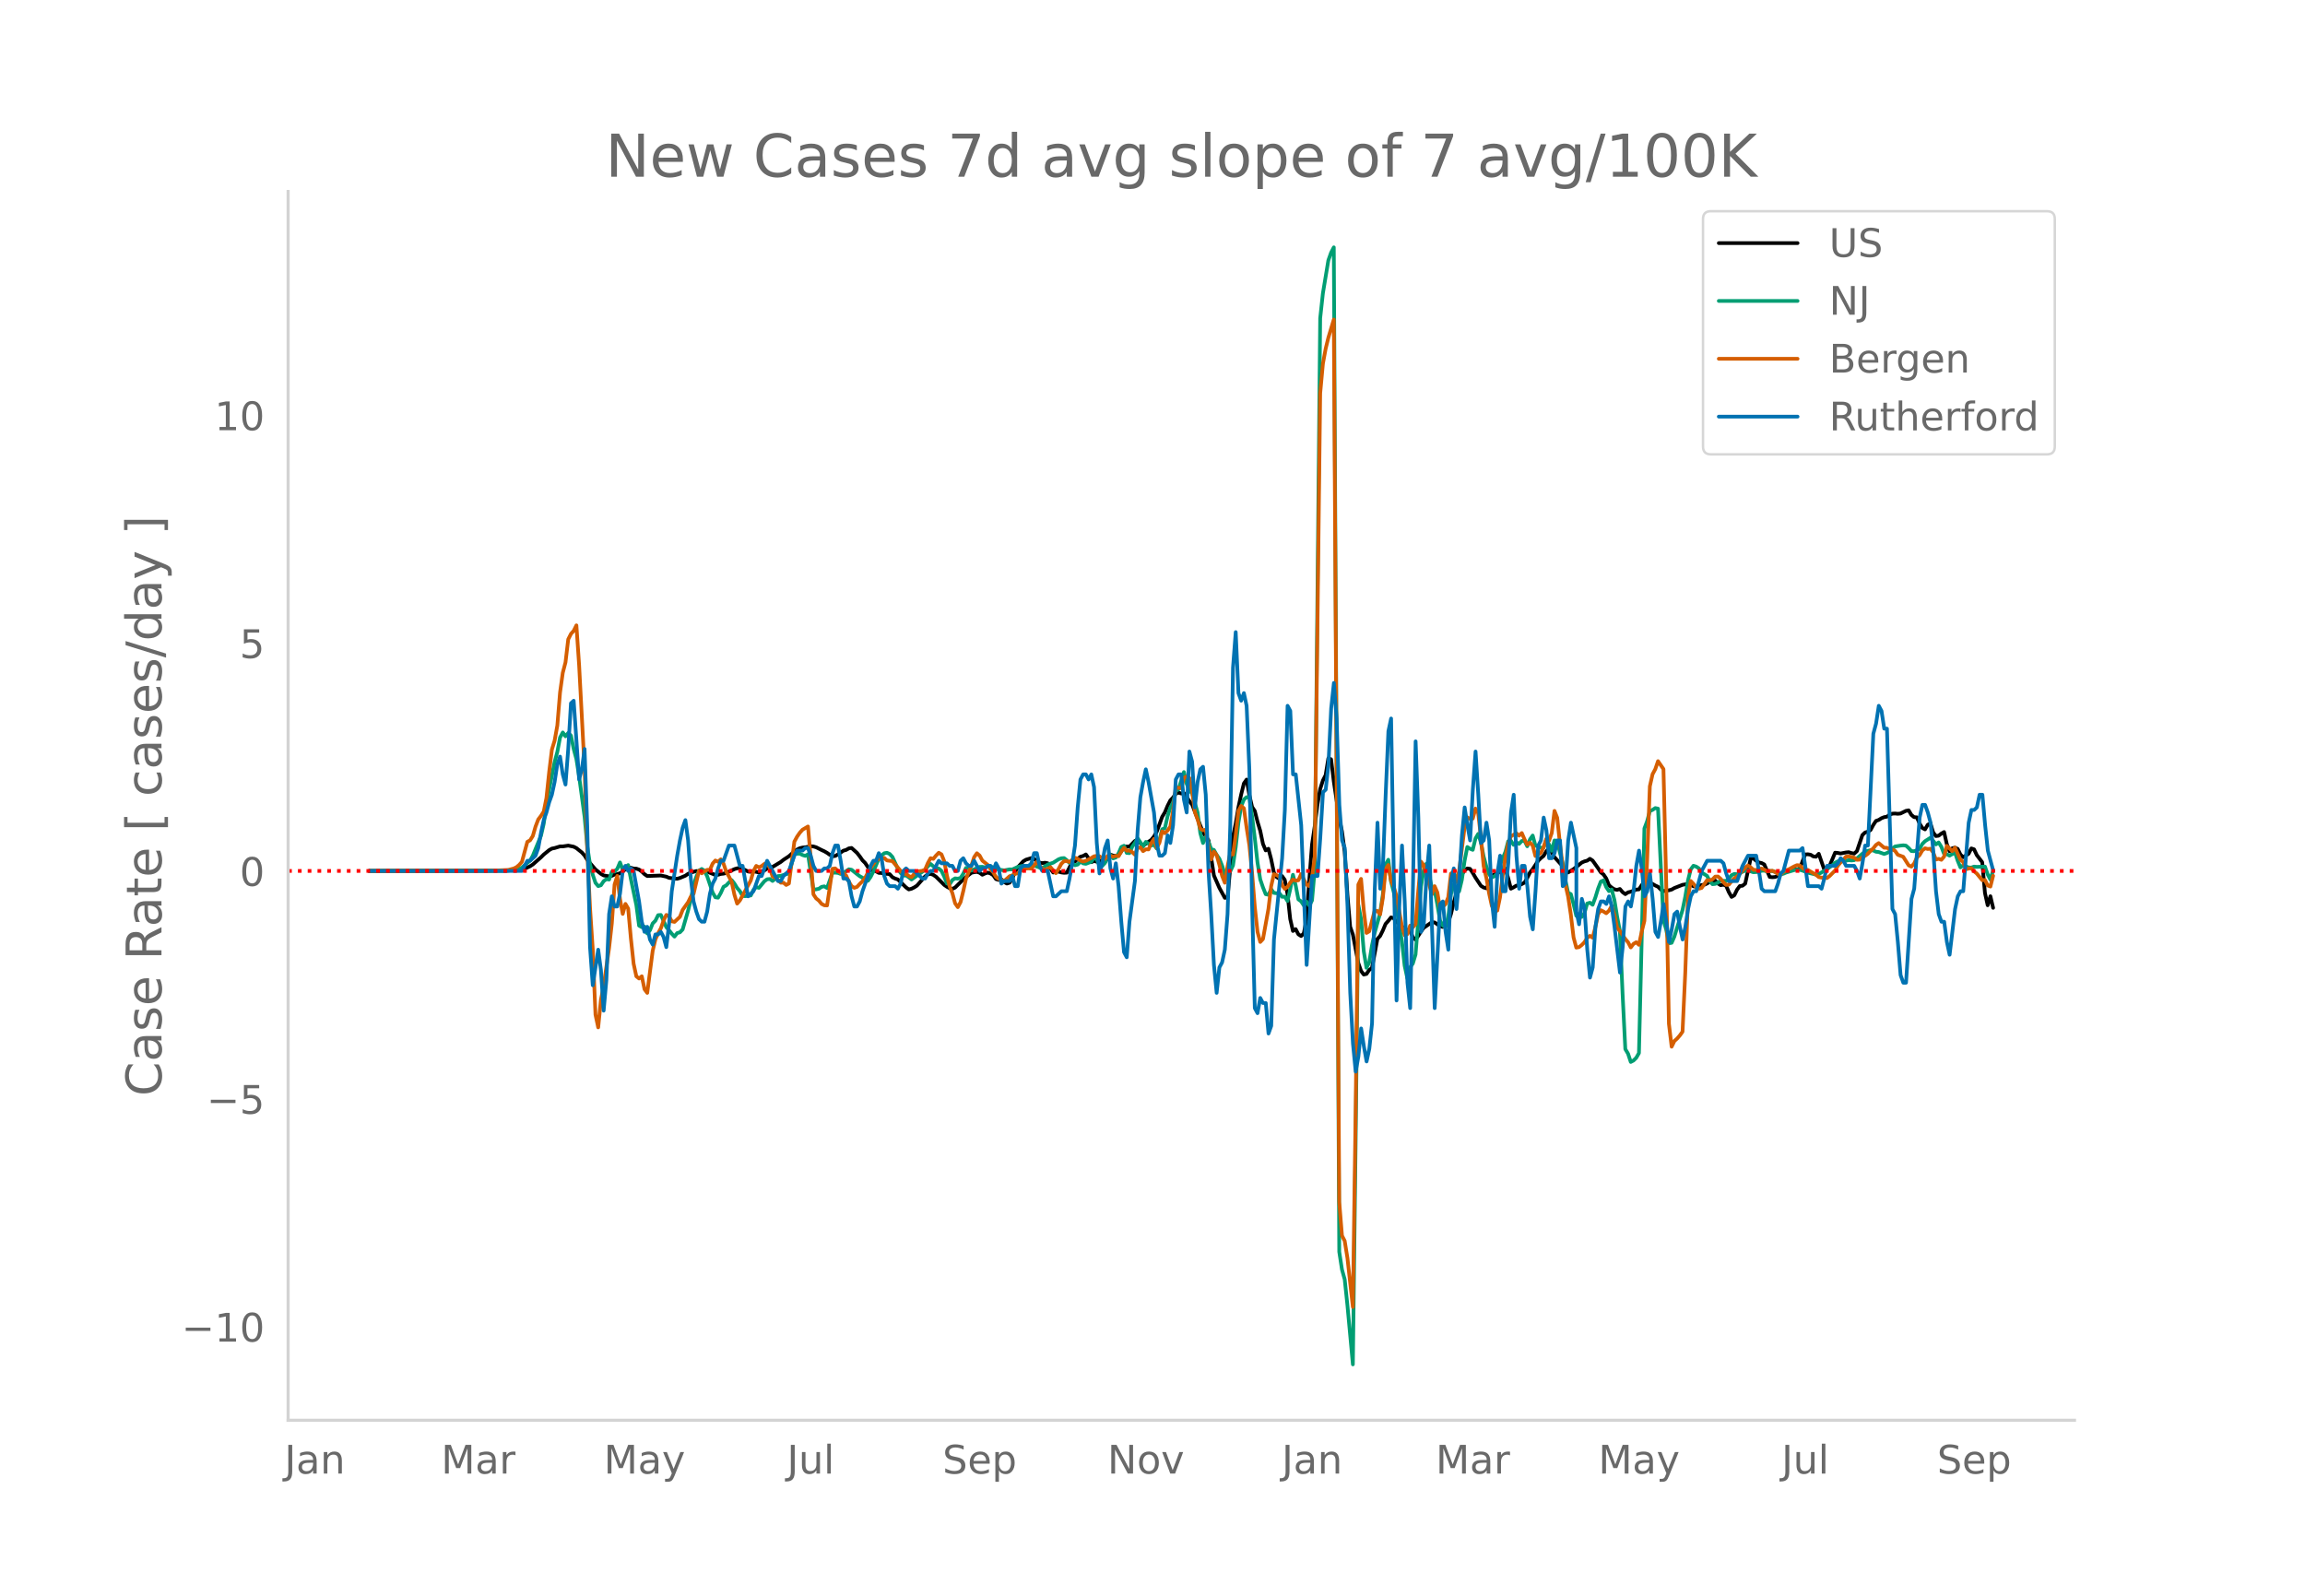<svg height="864" viewBox="0 0 936 648" width="1248" xmlns="http://www.w3.org/2000/svg" xmlns:xlink="http://www.w3.org/1999/xlink"><defs><style>*{stroke-linecap:butt;stroke-linejoin:round}</style></defs><g id="figure_1"><path d="M0 648h936V0H0z" style="fill:#fff" id="patch_1"/><g id="axes_1"><path d="M117 576.72h725.4V77.76H117z" style="fill:none" id="patch_2"/><path clip-path="url(#p5107034706)" d="m149.973 353.66 55.323-.134 5.532-.279 1.107-.165 1.106-.304 2.213-1.022 1.107-.722 3.32-2.917 1.106-1.11 2.213-1.803 1.106-.623 1.107-.21 2.212-.673 1.107.008 2.213-.334 2.213.452 1.106.566 2.213 1.772 1.107 1.24 1.106 1.798 3.32 3.867 2.212 1.778 1.107.644 2.213.364 1.106-.197 1.107-.532 1.106-.176 1.107-.335 1.106-.716 1.107-.951 1.106-.722 1.107.15 1.106.318 1.107.043 1.106.383 1.106.782 1.107 1.09 1.106.744 5.533-.216 2.213.468 1.106.48 2.213.307 1.107.055 1.106-.304 2.213-.933 1.106-.752 1.107-.497 2.213-.63 2.213.113 1.106-.123 1.107.265 3.32 1.32 1.106-.069 1.106-.328 1.106-.121 1.107-.294 3.32-1.55 1.106-.33 1.106-.08 1.107.266 2.213 1.12 1.106.13 1.107-.236 2.213.493 2.212-.826 1.107-.786 1.106-.46 1.107-.185 3.32-2.007 1.106-.873 2.213-1.447 2.213-1.979 1.106-.744 1.107-.544 1.106-.263 1.107-.105 2.212-.445 1.107.103 1.106.324 2.213 1.123 1.107.509 1.106.64 1.107.781 1.106.61 1.107-.14 1.106-.621 2.213-1.523 1.107-.3 1.106-.627 1.106-.177 2.213 2.008 1.107 1.41 1.106 1.598 1.107 1.112 1.106 1.667 1.107 1.24 1.106-.143 2.213 1.236 1.107.05 1.106.356 1.107-.015 1.106.139 1.106 1.226 1.107.554 1.106.366 3.32 3.244 1.106.798 1.107-.28 1.106-.545 1.107-.719 2.213-2.517 1.106-1.242 1.107-.82 1.106-.192 1.106.4 1.107.769 3.32 3.303 1.106.768 1.106.575 1.107.27 1.106-.523 2.213-2.2 1.107-1.22 3.319-2.593 1.106-.236 1.107-.122 1.106.36 1.107.805 1.106-.53 1.107-.348 1.106.372 1.107.686 1.106 1.575 1.107.358 1.106-.268 1.107 1.105 1.106.625 1.107-.345 1.106-1.715 1.106-2.786 1.107-1.75 2.213-2.421 1.106-.674 2.213-.664 1.107.332 1.106.906 1.107.633 1.106.172 1.107-.147 1.106.224 1.107 2.17 1.106 1.584 1.107-.365 1.106.026 1.106.309 1.107.143 1.106-.059 2.213-4.313 1.107-.19 1.106-1.105 1.107-.87 1.106-.298 1.107-.618 2.213 3.14 1.106-.474 1.107.294 2.212-.488 1.107.54 2.213-2.975 1.106.448 1.107.095 1.106-.238 1.107-1.613 1.106-1.924 2.213.007 2.213-2.294 1.107-.316 1.106 1.176 1.106 1.01 3.32-2.302 1.106-1.363 1.107-1.93 2.213-6.058 1.106-1.83 1.107-2.669 1.106-2.18 1.107-1.165 1.106-1.572 1.107-.409 1.106.35 1.106-.129 1.107 1.484 1.106 1.775 1.107 1.371 4.426 11.326 2.213 3.19 2.213 14.28 2.213 5.036 2.212 4.038 1.107-.14 2.213-24.7 1.106-5.372 1.107-6.634 1.106-5.137 1.107-4.485 1.106-1.558 1.107 6.288 1.106 4.813 1.107 1.66 1.106 4.371 1.107 3.682 1.106 5.325 1.106 2.617 1.107-.666 1.106 4.227 1.107 5.404 1.106 1.844 1.107.71 1.106-1.111 1.107 1.56 1.106 5.688 1.107 10.219 1.106 4.853 1.107-.752 1.106 2.109 1.107.704 1.106-1.103 1.106-5.75 1.107-16.011 1.106-14.29 1.107-7.44 1.106-8.792 1.107-6.325 1.106-3.476 1.107-2.165 1.106-6.847 1.107.416 1.106 9.068 2.213 14.894 1.107 5.332 1.106 8.272 1.107 17.523 1.106 12.916 1.106 3.15 2.213 11.624 1.107 3.175 1.106 1.463 1.107-.254 1.106-1.615 1.107-.762 2.213-11.838 1.106-1.2 1.107-2.234 1.106-2.651 1.107-1.237 1.106-1.42 1.106.323 1.107 1.682 1.106.285 2.213 2.675 1.107.167 1.106.309 1.107 2.576 1.106 1.015 1.107-1.548 1.106-1.779 1.107-1.483 3.319-2.275 1.106.105 2.213 1.498 1.107.322 1.106-.783 1.107-1.166 1.106-3.268 1.107-4.668 3.32-11.433 1.106-1.714 1.106-.703 1.107.152 1.106 1.646 1.106 1.913 2.213 3.332 1.107.69 1.106.322 1.107-1.957 1.106-3.056 1.107-.673 1.106-.28 1.107-.966 1.106-.584 1.107-.45 1.106 3.82 1.107 4.302 1.106-.548 1.106-.698 1.107-.055 2.213-1.154 1.106-1.91 1.107-2.213 1.106-1.37 2.213-3.383 1.107-1.083 1.106-.893 1.107-1.875 1.106-1.25 1.107 1.706 1.106 1.928 3.32 3.672 1.106 1.622 1.106.915 2.213-1.362 2.213-1.736 1.107-.923 1.106-.479 1.107-.293 1.106-.755 1.107.721 2.213 3.105 1.106 1.683 1.106.848 1.107 1.648 1.106 2.737 1.107.955 1.106.692 1.107.222 1.106-.359 1.107 1.293 1.106.812 1.107-.732 1.106-.252 2.213-.869 1.107-.088 1.106-1.69 1.106-1.368 2.213.452 1.107.402 1.106.64 1.107.503 1.106 1.112 1.107.69 1.106-.28 1.107-.086 1.106-.296 1.107-.632 3.319-1.304 2.213-.36 1.106.289 1.107.666 1.106.176 2.213-.676 1.107-.14 1.106-.474 1.107-.687 1.106-.515 1.107.01 1.106 1.19 1.107.678 1.106-.209 1.106.433 1.107 2.615 1.106 1.92 1.107-.636 1.106-2.272 1.107-1.493 1.106-.128 1.107-.86 2.213-10.197 1.106-.05 1.107.942 1.106.702 1.107.23 1.106.575 2.213 5.084 1.106.109 1.107-.098 2.213-.997 2.213-1.41 1.106-.362 2.213-.253 1.107-.06 1.106-.254 2.213-5.814 1.106-.069 1.107.184 1.106.682 1.107.131 1.106-1.19 2.213 6.344 1.107-.92 1.106-.595 2.213-5.284 1.107.106 1.106.224 2.213-.426 1.107-.103 1.106.353 1.106.217 1.107-.985 2.213-6.516 1.106-1.059 1.107-.332 1.106-.658 1.107-2.052 1.106-1.67 1.107-.388 1.106-.695 1.107-.445 1.106-.185 1.107-.773 1.106-.459 1.106-.057 1.107.11 1.106-.113 2.213-1.081 1.107-.204 1.106 1.857 1.107.912 1.106.063 1.107 2.507 1.106 1.804 1.107.583 1.106-1.89 1.107-.501 1.106 3.669 1.106 1.432 1.107-.143 1.106-.865 1.107-.626 1.106 4.899 1.107 2.902 1.106-1.207 1.107-.245 1.106.515 1.107 2.279 1.106 1.086 2.213-1.392 1.107-2.18 1.106.365 1.106 2.348 2.213 2.89 1.107 12.484 1.106 4.997 1.107-3.67 1.106 4.716h0" style="fill:none;stroke:#000;stroke-linecap:round;stroke-width:1.5" id="line2d_1"/><path clip-path="url(#p5107034706)" d="m149.973 353.656 55.323-.097 3.32-.228 1.106-.185 1.106-.323 1.107-.485 3.32-2.912 1.106-1.964 3.32-8.102 1.106-4.85 1.106-7.466 1.107-6.573 2.213-10.99 1.106-4.163 1.106-5.855 1.107-2.039 1.106 1.567 1.107-1.358 1.106 1.05 1.107 5.42 1.106 4.142 1.107 7.086 2.213 16.33 1.106 12.11 1.107 7.222 1.106 4.224 1.107 3.27 1.106 1.337 1.106-.351 1.107-1.648 1.106-.827 1.107.17 1.106-3.159 1.107-.104 1.106-1.092 1.107-2.609 1.106 2.96 2.213-1.889 1.107 5.685 2.213 10.579 1.106 8.323 1.106.635 1.107-.212 1.106 2.755 1.107-1.293 1.106-2.761 1.107-1.123 1.106-2.236 1.107-.092 2.213 4.962 1.106 1.231 1.107 1.422 1.106 1.172 1.107-1.431 1.106-.304 1.106-1.17 2.213-7.672 1.107-4.477 1.106-5.848 1.107-3.357 1.106-2.538 1.107-.664 1.106.734 1.107 2.236 2.213 6.603 1.106 1.926 1.107.168 1.106-1.943 1.106-2.466 1.107-.604 1.106-1.188 1.107-.931 1.106 1.399 1.107 1.794 1.106 1.256 1.107 1.997 1.106.06 2.213-.27 1.107-2.341 1.106-1.06 1.107.307 2.212-2.683 1.107-.81 1.106-.11 1.107.795 1.106-.904 1.107-1.088 1.106-.085 2.213-.687 1.107-.268 2.213-7.976 2.213-.075 1.106.564 1.107.327 1.106-.642 2.213 14.335 1.106-.106 1.107-.234 1.106-.768 1.107-.208 1.106.672 2.213-6.208 1.107-.025 1.106.11 1.107.413 1.106-.32 2.213-1.57 1.106.189 2.213 1.777 1.107.849 1.106.605 1.107.891 1.106.353 1.107-1.58 1.106-2.198 2.213-5.193 1.107-1.282 1.106-.927 1.107-.19 1.106.496 1.106 1.212 2.213 4.864 1.107 1.639 1.106 1.06 1.107-.054 1.106.752 1.107.89 2.213-1.564 3.32-2.404 1.106-1.386 1.106-.96 1.106.943 1.107.625 1.106.3 1.107.945 1.106 2.3 1.107 2.824 1.106.317 1.107-1.716 1.106-.69 1.107.12 1.106-.278 1.107-1.722 1.106-2.362 1.107.176 1.106.9 3.32-1.486 1.106-.04 1.106.24 1.107-.381 1.106-.07 2.213 1.033 1.107.28 2.213.356 2.213-.417 1.106.032 2.213-1.027 2.213-.48 1.106.263 1.107-.123 1.106-.48 1.107.24 2.213.86 1.106.218 2.213-1.47 2.213-.737 2.213-1.401 1.106-.396 1.107-.082 1.106.869 1.107 1.131 1.106.153 1.107.757 1.106-.287 1.107-1.206 1.106.738 1.107.177 2.213-.84 1.106-1.733 1.107.812 1.106 2.532 1.106.058 1.107-1.174 1.106-2.474 1.107-.863 1.106 1.483 1.107-.38 1.106-1.718 1.107-2.54 1.106-.5 1.107 2.91 1.106.086 1.107-2.569 1.106-1.585 1.107-1.899 2.212 3.372 1.107-1.888 2.213 1.494 1.106-.333 1.107 1.535 1.106-3.485 1.107-4.339 1.106-.412 1.107-4.92 1.106-3.454 1.107-2.056 1.106-4.61 1.107-.773 2.212-7 1.107 4.747 1.106 2.842 1.107 1.006 2.213 7.842 1.106 8.355 1.107 4.027 1.106-2.554 1.107 2.092 1.106 2.94 1.107.338 1.106 2.005 1.107 1.578 1.106 2.789 1.106 3.552 2.213-1.252 1.107-2.398 1.106-7.415 1.107-10.011 1.106-6.556 1.107-2.77 1.106-.968 1.107.164 1.106 7.598 1.107 8.901 1.106 9.934 1.107 6.814 1.106 3.227 1.106 2.768 1.107.242 1.106-2.268 1.107 1.5 1.106.145 1.107-.074 1.106 1.52 1.107-.036 1.106 1.735 1.107-4.745 1.106-5.9 1.107 4.292 1.106 5.69 1.107.814 1.106 1.662 1.106-1.582 1.107 1.659 1.106-2.086 1.107-12.562 2.213-223.875 1.106-10.157 2.213-13.364 1.107-3.118 1.106-2.156 2.213 407.887 1.107 7.213 1.106 3.992 1.107 10.515 2.212 23.993 1.107-88.83 1.106-97.771 1.107 5.837 1.106 13.015 1.107 6.73 1.106-2.236 1.107-6.817 1.106-5.145 2.213-8.078 1.107-7.552 1.106-12.102 1.107-1.973 1.106 8.807 1.106 4.333 1.107 5.725 1.106 7.749 1.107 6.43 1.106 9.99 1.107 5.175 1.106-4.545 1.107-1.493 1.106-3.671 2.213-27.622 1.107-6.56 1.106-2.707 2.213 9.71 1.106 1.132 1.107 5.721 1.106 6.52 1.107 1.992 1.106.672 1.107-4.041 1.106-9.359 1.107-3.92 1.106 2.681 1.107.108 1.106-4.651 1.107-7.749 1.106-5.595 1.107.69 1.106.458 1.106-4.614 1.107-1.877 1.106 3.561 1.107 5.664 1.106 4.037 1.107 3.193 1.106 1.205 1.107-.461 1.106-1.093 1.107-3.597 2.213-5.24 1.106-4.273 1.107-.221 1.106 1.685 1.106-1.041 1.107.648 1.106-1.18 1.107-.074 1.106 2.228 1.107-2.783 1.106-1.577 1.107 4.122 1.106.33 1.107.54 1.106-.116 1.107-3.146 1.106 1.86 1.107 2.61 1.106-4.209 1.106.181 1.107 4.794 1.106 4.143 1.107 6.87 1.106 5.295 1.107.489 1.106 4.122 1.107 4.69 1.106-.232 1.107.712 1.106-1.541 1.107-3.908 1.106-.323 1.107.827 1.106-2.946 1.107-3.6 1.106-2.859 1.106-.506 1.107 2.753 1.106 1.631 1.107-.672 1.106 4.271 1.107 6.797 1.106 5.695 1.107 25.749 1.106 22.311 1.107 1.863 1.106 3.346 1.107-.579 1.106-1.094 1.107-1.922 2.212-91.214 1.107-2.928 1.106-4.117 1.107-.515 1.106-.727 1.107.23 2.213 45.332 1.106 3.793 1.107 5.56 1.106-.196 1.107-2.511 3.319-10.83 1.106-5.374 1.107-6.63 1.106-4.446 1.107-1.507 1.106.344 1.107.723 1.106 1.663 2.213 1.39 1.107 2.158 1.106 1.212 1.107-.124 1.106-.54 1.107-.778 2.212.143 1.107-.993 1.106-1.359 1.107-.518 1.106.14 1.107-.391 1.106-.64 1.107-.44 1.106-.272 1.107.548 1.106.377 2.213-.162 1.107-.436 1.106-.049 1.106.328 1.107-.168 1.106-.015 3.32 1.159 1.106-.052 1.107-.486 3.32-.989 1.106-.225 1.106.102 1.107.31 2.212.868 3.32.763 1.106-.213 2.213-1.322 1.107-.627 2.213-1.65 1.106-.995 1.107-.578 2.213-.013 2.213-.46 1.106.124 1.106-.115 1.107-.718 3.32-2.836 2.212-.493 1.107.1 1.106.518 1.107.115 2.213.787 1.106-.368 1.107-.663 1.106-1.13 1.106-.884 2.213-.353 1.107-.112 1.106.117 1.107.988 1.106 1.227 1.107.062 1.106-.368 1.107-.574 1.106-1.996 1.107-1.131 2.213-1.403 1.106 1.252 1.106 1.456 1.107-.804 1.106 1.771 1.107 2.891 1.106.111 1.107.593 2.213-1.271 1.106 3.359 1.107 2.683 1.106-.863 2.213.878 1.107.065 1.106-.404 1.106.113 3.32-.115 1.106 3.16 1.107 2.125 1.106-3.767h0" style="fill:none;stroke:#009e73;stroke-linecap:round;stroke-width:1.5" id="line2d_2"/><path clip-path="url(#p5107034706)" d="m149.973 353.656 48.684-.1 4.426-.143 3.32-.162 2.212-.587 1.107-.527 1.106-.931 1.107-1.236 2.213-8.143 1.106-.607 1.107-1.742 1.106-3.829 1.107-2.896 1.106-1.459 1.107-1.721 1.106-5.55L223 313.49l1.106-9.095 1.107-3.646 1.106-6.158 1.106-13.45 1.107-7.96 1.106-4.233 1.107-9.358 1.106-2.188 1.107-1.236 1.106-2.228 1.107 16.245 2.213 41.91 1.106 33.846 1.107 22.727 1.106 16.812 1.107 26.535 1.106 5.185 1.106-11.201 1.107-5.651 2.213-15.435 1.106-9.925 1.107-15.78 1.106-3.544 1.107 9.378 1.106 6.057 1.107-4.052 1.106 1.904 1.107 12.154 1.106 10.25 1.107 5.104 1.106.89 1.106-.91 1.107 5.266 1.106 1.478 2.213-17.095 1.107-4.639 1.106-2.512 1.107-1.985 1.106-3.16 1.107-2.268 1.106.527 1.107 2.066 1.106.243 2.213-2.046 1.106-2.836 2.213-3.12 1.107-2.268 1.106-1.073 2.213-9.44 1.107 1.054 1.106-.79 1.107-.628 1.106.02 1.107-2.552 1.106-1.256 1.107.506 1.106-.992 1.106 1.762 1.107 3.282 1.106 1.944 1.107 2.248 1.106 5.145 1.107 3.606 1.106-1.276 4.426-8.102 1.107-3.87 1.106-2.065 1.107.587 1.106-.527 1.106-.85 1.107-.446 1.106 2.107 1.107 3.423 1.106.527 1.107.83 1.106 1.175 1.107-.02 1.106.931 1.107-.587 2.213-16.995 1.106-2.025 1.107-1.6 1.106-1.236 2.213-1.296 1.106 12.66 1.107 14.908 1.106 1.64 1.107.892 1.106 1.336 1.107.568 1.106.06 2.213-14.887 1.107-.163 1.106 1.054 1.107.85 1.106-.06 1.107 1.053 1.106 2.512 1.106 1.782 1.107.71 1.106-.386 1.107-1.215 1.106-1.033 1.107-1.479 1.106-2.106 1.107-1.844 2.213-3.18 1.106-.445 1.107-.142 1.106-.304 1.107 1.013 2.212.263 4.426 5.287 1.107-.122 1.106.892 1.107.465 1.106-1.336 1.107-.932 2.213-.345 1.106-.486 1.107-2.633 1.106-1.985 1.106.284 1.107-1.357 1.106-1.135 1.107.669 1.106 2.754 1.107 5.834 1.106 4.517 1.107 2.633 1.106 4.132 1.107 1.56 1.106-2.046 1.107-4.497 1.106-5.003 2.213-5.428 1.106-3.342 1.107-1.58 1.106.952 1.107 2.046 2.213 1.742 1.106 1.742 1.107 1.276 1.106 1.843 1.107.87 1.106.203 1.107.628 2.213-1.964 1.106-.365 1.106-.587 1.107-.243 2.213-1.803 2.213-.203 1.106.142 2.213-2.816 2.213 2.877 1.107.324 1.106-.365 1.107-.648 1.106 1.337 1.107 1.094 1.106-1.742 1.106-2.066 1.107-1.074h1.106l1.107.365 2.213-1.742 1.106.445 1.107.73 1.106.384 1.107-.303 2.213-1.155 1.106-.668 1.107-.203 1.106.182 1.106.79 1.107.284 1.106-1.215h1.107l1.106.303 1.107-.344 1.106.162 1.107-1.944 1.106-1.459 1.107 1.175 1.106-.081 1.107.648 1.106 1.053 1.107-2.775 1.106-.222 1.106 1.539 1.107-.75 1.106.061 1.107-2.592 1.106-1.702 1.107 3.646 1.106-2.066 1.107-4.618 1.106.729 1.107-1.074 1.106-1.62 1.107-6.421 1.106-9.52 1.107.263 1.106.122 1.106-4.193 1.107-.588 1.106.628 1.107 5.348 1.106 8.487 1.107 2.977 1.106 3.788 1.107.648 1.106-.263 1.107 6.907 1.106 5.186 1.107-3.2 1.106 1.437 1.107 3.95 1.106 4.457 1.106 2.815 1.107-6.684 1.106-5.368 1.107.608 1.106-8.001 1.107-9.763 1.106-2.006 1.107.993 1.106 7.88 1.107 7.048 1.106 11.262 1.107 13.794 1.106 10.189 1.107 4.091 1.106-1.195 2.213-12.194 1.106-9.236 1.107-4.922 1.106.385 1.107.648 1.106 3.423 1.107 1.499 1.106-.77 1.107-1.762 1.106-1.215 1.107.405 1.106-.122 1.107-2.511 2.212 4.294 1.107.587 1.106-3.605 1.107-8.265 2.213-188.214 1.106-12.052 1.107-6.037 1.106-4.517 2.213-7.393 2.213 358.382 1.107 13.632 1.106 2.167 1.107 6.907 2.212 19.912 1.107-78.713 1.106-92.832 1.107-2.309 1.106 12.74 1.107 9.217 1.106-.648 2.213-8.426 1.107.141 1.106 1.439 1.107-6.705 1.106-11.708 1.107-1.701 1.106 6.42 1.106 2.432 1.107 3.727 2.213 12.274 1.106 3.667 1.107-.426 1.106-3.443 1.107.668 1.106-1.235 1.107-13.51 1.106-11.931 1.107 1.458 1.106 3.727 2.213 8.143 1.106-3.363 1.107 2.553 1.106 6.522 1.107-.75 1.106-.992 1.107-2.836 1.106-9.58 1.107-.831 1.106 4.193 1.107-4.538 2.213-17.642 1.106-4.031 1.107.608 1.106-.102 1.106-4.091 1.107 1.884 1.106 9.864 1.107 11.627 1.106 4.76 1.107 6.32 1.106 5.063 1.107 1.904 1.106.02 1.107-5.367 1.106-8.953 1.107-7.373 1.106-5.47 1.107-3.017 2.212-1.236 1.107.973 1.106-1.054 1.107 2.552 1.106 2.168 1.107-.83 1.106 1.194 1.107 4.254 2.213-1.215 1.106-2.33 1.107-3.463 1.106.75 1.107-3.1 1.106-8.973 1.106 2.795 1.107 10.513 1.106 8.993 1.107 7.637 1.106 4.84 1.107 7.394 1.106 9.216 1.107 4.132 1.106-.202 1.107-.851 1.106-1.134 1.107-1.783 1.106-.79 1.107.73 1.106-4.214 1.107-5.307 1.106-1.64 1.106.547 1.107.688 1.106-1.033 1.107-1.944 1.106 3.646 1.107 5.205 1.106 1.378 2.213 3.22 1.107 1.297 1.106 2.106 1.107-1.438 1.106-.668 1.107 1.053 1.106-5.246 1.106-4.477 1.107-24.468 1.106-30.181 1.107-4.922 1.106-2.046 1.107-3.241 2.213 3.22 1.106 45.798 1.107 57.628 1.106 9.297 1.107-2.289 1.106-.993 1.107-1.276 1.106-1.54 1.106-23.941 1.107-30.343 1.106-6.907 1.107 1.134 1.106 1.438 1.107.567 1.106-.303 2.213-3.16 1.107.06 1.106-.384 1.107-1.135 1.106-.04 1.107.932 1.106 1.397 1.106 1.094 1.107-.121 1.106-1.358 1.107-1.174 1.106-.83 1.107-.993 2.213-2.573 1.106-.83 1.107.729 1.106 1.013 1.107.08 1.106-.364 1.107-.243 1.106.486 1.106.628 2.213-.182 1.107.506 1.106.77 1.107.202 1.106-.952 1.107-.729 1.106-.405 2.213-1.195 1.107-.486 1.106.101 1.107 1.053 1.106.649 1.106.141 2.213 1.317 1.107.648 1.106.932 1.107.223 1.106-.02 1.107.202 1.106-.85 2.213-2.229 1.107-1.944 1.106-1.317 1.107-1.053 1.106-1.317 1.107-.101 2.212.506 1.107.891 1.106-.06 1.107-.973 1.106-.587 1.107-.81 1.106-1.195 1.107-1.013 1.106-1.398 1.107-.75 2.213 1.864 1.106.04 1.107.467 1.106.202 1.106.567 1.107 1.6 2.213.81 2.213 3.485 1.106.506 1.107-1.235 1.106-2.41 1.107-1.014 1.106-1.904 1.107-.87 1.106.283 1.107-.121 1.106 1.539 1.106 2.876 1.107-.304 1.106.405 1.107-1.296 1.106-4.375 2.213 2.147 1.107-1.438 2.213 4.962 1.106.831 1.107 3.018 1.106-.304 1.107-.142 1.106 1.256 1.106.912 2.213 2.694 1.107-.061 1.106 2.208 1.107.445 1.106-4.375h0" style="fill:none;stroke:#d55e00;stroke-linecap:round;stroke-width:1.5" id="line2d_3"/><path clip-path="url(#p5107034706)" d="M149.973 353.656h61.962l2.213-4.126h1.106l2.213-2.063 1.107-3.095 1.106-6.19 1.107-5.159 1.106-3.094 1.107-4.127 1.106-3.095 1.107-5.158 1.106-7.222 1.106-3.095 1.107 7.222 1.106 4.126 1.107-14.443 1.106-18.57 1.107-1.031 2.213 31.981 1.106-4.126 1.107-8.254 1.106 31.981 1.107 48.488 1.106 15.475 2.213-14.443 1.106 8.253 1.107 16.506 1.106-12.38 1.107-26.822 1.106-7.222 1.107 4.127h1.106l1.107-5.159 1.106-9.285 1.107-2.063 1.106 2.063 1.107-1.031 1.106 1.031 2.213 12.38 1.106 8.253 1.107 4.127 1.106-2.063 1.107 5.158 1.106 2.063 1.107-4.126h1.106l1.107-1.032 1.106 2.063 1.107 4.127 1.106-9.285 1.107-13.411 2.213-14.443 1.106-6.19 1.106-5.159 1.107-3.095 1.106 8.254 1.107 15.474 1.106 9.285 1.107 4.127 1.106 3.095 1.107 1.031h1.106l1.107-4.126 1.106-7.222 1.107-4.126 1.106-2.064 1.107-4.126 1.106-3.095h1.106l2.213-6.19h2.213l2.213 8.253h1.107l2.213 12.38 2.213-2.063 2.213-6.19h1.106l2.213-6.19 4.426 8.253h1.106l1.107-2.063 2.213-2.064 2.213-6.19 1.106-2.063h2.213l1.107-1.031h1.106l1.106 3.095 1.107 4.126 1.106 2.063h2.213l1.107-1.031h1.106l1.107-1.032 1.106-5.158 1.107-3.095h1.106l1.107 6.19 1.106 7.221h1.107l1.106 1.032 1.106 6.19 1.107 4.127h1.106l1.107-2.064 1.106-4.126 2.213-6.19 1.107-4.127 1.106-2.063h1.107l1.106-3.095 1.107 2.063 1.106 7.222 1.107 3.095 1.106 1.031h2.213l1.106 1.032 1.107-2.063 1.106-5.159 1.107-1.031 1.106 1.031h2.213l3.32 3.095h1.106l1.107-2.063 1.106-1.032h1.106l2.213-4.126 1.107 1.032h2.213l1.106 1.031h1.107l1.106 2.063h1.107l1.106-4.126 1.107-1.032 1.106 2.064 1.107 1.031h1.106l1.106-2.063 2.213 4.126 1.107-1.031h1.106l1.107-1.032h1.106l1.107 2.063 1.106-3.094 1.107 2.063 1.106 6.19 1.107-1.032h2.213l1.106-2.063 1.106 4.126h1.107l1.106-7.221 1.107-1.032h2.213l1.106-1.031 1.107-4.127h1.106l1.107 5.158 1.106 2.063h2.213l2.213 10.317h1.107l2.212-2.063h2.213l1.107-5.159 1.106-6.19 1.107-7.221 1.106-15.475 1.107-11.348 1.106-2.063h1.107l1.106 2.063 1.107-2.063 1.106 5.158 1.107 22.696 1.106 12.38 1.106-4.126 1.107-6.19 1.106-3.095 1.107 11.348 1.106 4.126 1.107-6.19 1.106 9.285 1.107 14.443 1.106 12.38 1.107 2.064 1.106-14.444 2.213-16.506 1.107-20.633 1.106-13.411 1.106-6.19 1.107-5.158 1.106 5.158 2.213 12.38 1.107 12.38 1.106 5.158h1.107l1.106-1.032 1.107-7.222 1.106 3.095 1.107-7.221 1.106-18.57 1.107-2.063h1.106l1.106 10.316 1.107 5.159 1.106-24.76 1.107 4.127 1.106 18.57 1.107-10.317 1.106-5.158 1.107-1.032 1.106 11.348 1.107 30.95 1.106 17.538 1.107 20.633 1.106 11.348 1.107-10.317 1.106-2.063 1.106-5.158 1.107-14.443 1.106-36.108 1.107-63.962 1.106-14.444 1.107 24.76 1.106 3.095 1.107-3.095 1.106 5.158 1.107 25.792 1.106 54.677 1.107 42.298 1.106 2.063 1.107-6.19 1.106 2.063H514l1.107 12.38 1.106-3.095 1.107-35.076 3.32-33.013 1.106-19.601 1.106-42.298 1.107 2.064 1.106 25.79h1.107l2.213 20.634 2.212 56.74 2.213-36.107h2.213l1.107-15.475 1.106-18.57 1.107-1.031 1.106-10.317 1.107-22.696 1.106-10.317 1.107 14.444 1.106 35.076 1.107 14.443 1.106 3.095 1.107 23.728 1.106 35.076 1.106 20.633 1.107 11.348 1.106-6.19 1.107-11.348 1.106 7.221 1.107 6.19 1.106-5.158 1.107-10.317 1.106-54.677 1.107-26.823 1.106 26.823 1.107-9.285 1.106-28.886 1.107-25.791 1.106-5.158 1.106 63.962 1.107 50.55 1.106-38.17 1.107-24.76 1.106 22.696 1.107 33.013 1.106 10.317 1.107-48.488 1.106-59.836 1.107 30.95 1.106 46.424 1.107-3.095 1.106-19.601 1.107-12.38 2.212 66.026 2.213-42.298 1.107-1.032 1.106 12.38 1.107 7.222 1.106-27.855 1.107-5.158 1.106 16.506 1.107-12.38 1.106-17.538 1.107-11.348 1.106 7.222 1.107 6.19 1.106-20.633 1.106-15.475 1.107 17.538 1.106 19.601 1.107-1.031 1.106-7.222 1.107 7.222 1.106 24.76 1.107 10.316 1.106-21.665 1.107-7.221 1.106 14.443h1.107l1.106-11.348 1.107-20.633 1.106-7.222 1.106 24.76 1.107 13.411 1.106-9.285h1.107l1.106 8.253 1.107 12.38 1.106 5.158 1.107-15.474 1.106-18.57 1.107-2.063 1.106-9.285 1.107 5.158 1.106 11.348h1.107l1.106-2.063 1.106-5.158h1.107l1.106 18.57 1.107-1.032 1.106-17.538 1.107-7.222 2.213 10.317v25.79l1.106 5.16 1.107-10.317 1.106 4.126 1.107 16.507 1.106 11.348 1.107-4.127 1.106-16.506 1.107-7.222 1.106-3.095h1.106l1.107 1.032 1.106-3.095 1.107 4.127 1.106 8.253 2.213 18.57 1.107-10.317 1.106-16.506 1.107-2.064 1.106 2.064 1.107-6.19 1.106-10.317 1.107-6.19 1.106 7.222 1.106 11.348 1.107-2.063 1.106-7.222 1.107 10.317 1.106 13.411 1.107 2.063 1.106-6.19 1.107-7.221 1.106 7.221 1.107 8.254 1.106-5.159 1.107-6.19 1.106-1.031 1.107 6.19 1.106 5.158 1.106-5.158 1.107-7.222 1.106-5.158 1.107-2.063h1.106l2.213-8.254 2.213-4.126h5.533l1.106 1.032 1.106 4.126 1.107 3.095h3.32l2.212-6.19 2.213-4.126h3.32l1.106 6.19 1.107 7.221 1.106 1.032h4.426l1.106-3.095 1.107-4.127 1.106-1.032 2.213-8.253h4.426l1.107-1.031 1.106 7.221 1.106 8.253h4.426l1.107 1.032 1.106-4.127 1.107-5.158h3.32l1.106-1.031 1.106-2.064 1.107 1.032 1.106 2.063h3.32l1.106 2.063 1.106 3.095 1.107-6.19 1.106-7.221h1.107l2.213-45.393 1.106-4.126 1.107-7.222 1.106 2.064 1.107 7.221h1.106l2.213 73.247 1.106 2.064 1.107 11.348 1.106 13.411 1.107 3.095h1.106l2.213-34.044 1.107-4.127 2.213-28.886 1.106-5.158h1.107l1.106 3.095 1.107 4.126 1.106 11.348 1.106 16.507 1.107 9.285 1.106 3.094h1.107l1.106 8.254 1.107 5.158 2.213-18.57 1.106-5.158 1.107-2.063h1.106l2.213-27.855 1.107-5.158h1.106l1.106-1.032 1.107-5.158H805l1.107 12.38 1.106 10.316 2.213 8.253h0" style="fill:none;stroke:#0072b2;stroke-linecap:round;stroke-width:1.5" id="line2d_4"/><path clip-path="url(#p5107034706)" d="M117 353.656h725.4" style="fill:none;stroke:red;stroke-dasharray:1.5,2.475;stroke-dashoffset:0;stroke-width:1.5" id="line2d_5"/><path d="M117 576.72V77.76" style="fill:none;stroke:#d3d3d3;stroke-linecap:square;stroke-linejoin:miter;stroke-width:1.25" id="patch_3"/><path d="M117 576.72h725.4" style="fill:none;stroke:#d3d3d3;stroke-linecap:square;stroke-linejoin:miter;stroke-width:1.25" id="patch_4"/><g id="matplotlib.axis_1"><g id="xtick_1"><g style="fill:#696969" transform="matrix(.16 0 0 -.16 115.51 598.378)" id="text_1"><defs><path d="M9.813 72.906h9.859V5.078q0-13.187-5-19.14-5-5.954-16.094-5.954h-3.75v8.297h3.078q6.531 0 9.219 3.672Q9.813-4.39 9.813 5.078z" id="DejaVuSans-74"/><path d="M34.281 27.484q-10.89 0-15.093-2.484-4.204-2.484-4.204-8.5 0-4.781 3.157-7.594 3.156-2.797 8.562-2.797 7.485 0 12 5.297 4.516 5.297 4.516 14.078v2zm17.922 3.72V0H43.22v8.297Q40.14 3.328 35.547.953q-4.594-2.375-11.234-2.375-8.391 0-13.36 4.719Q6 8.016 6 15.922q0 9.219 6.172 13.906 6.187 4.688 18.437 4.688h12.61v.89q0 6.203-4.078 9.594-4.078 3.39-11.453 3.39-4.688 0-9.141-1.124-4.438-1.125-8.531-3.375v8.312q4.921 1.906 9.562 2.844 4.64.953 9.031.953 11.875 0 17.735-6.156 5.86-6.14 5.86-18.64z" id="DejaVuSans-97"/><path d="M54.89 33.016V0h-8.984v32.719q0 7.765-3.031 11.61-3.031 3.858-9.078 3.858-7.281 0-11.484-4.64-4.204-4.625-4.204-12.64V0H9.08v54.688h9.03v-8.5q3.235 4.937 7.594 7.374Q30.078 56 35.797 56q9.422 0 14.25-5.828 4.844-5.828 4.844-17.156z" id="DejaVuSans-110"/></defs><use xlink:href="#DejaVuSans-74"/><use x="29.492" xlink:href="#DejaVuSans-97"/><use x="90.771" xlink:href="#DejaVuSans-110"/></g></g><g id="xtick_2"><g style="fill:#696969" transform="matrix(.16 0 0 -.16 179.138 598.378)" id="text_2"><defs><path d="M9.813 72.906h14.703l18.593-49.61 18.703 49.61h14.704V0H66.89v64.016l-18.797-50h-9.907l-18.796 50V0H9.813z" id="DejaVuSans-77"/><path d="M41.11 46.297q-1.516.875-3.297 1.281Q36.03 48 33.89 48q-7.625 0-11.703-4.953-4.079-4.953-4.079-14.234V0H9.08v54.688h9.03v-8.5q2.844 4.984 7.375 7.39Q30.031 56 36.531 56q.922 0 2.047-.125 1.125-.11 2.484-.36z" id="DejaVuSans-114"/></defs><use xlink:href="#DejaVuSans-77"/><use x="86.279" xlink:href="#DejaVuSans-97"/><use x="147.559" xlink:href="#DejaVuSans-114"/></g></g><g id="xtick_3"><g style="fill:#696969" transform="matrix(.16 0 0 -.16 245.186 598.378)" id="text_3"><defs><path d="M32.172-5.078q-3.797-9.766-7.422-12.735-3.61-2.984-9.656-2.984H7.906v7.516h5.282q3.703 0 5.75 1.765Q21-9.766 23.483-3.219l1.61 4.094-22.11 53.813H12.5l17.094-42.766 17.093 42.766h9.516z" id="DejaVuSans-121"/></defs><use xlink:href="#DejaVuSans-77"/><use x="86.279" xlink:href="#DejaVuSans-97"/><use x="147.559" xlink:href="#DejaVuSans-121"/></g></g><g id="xtick_4"><g style="fill:#696969" transform="matrix(.16 0 0 -.16 319.568 598.378)" id="text_4"><defs><path d="M8.5 21.578v33.11h8.984V21.922q0-7.766 3.016-11.656 3.031-3.875 9.094-3.875 7.265 0 11.484 4.64 4.234 4.64 4.234 12.656v31h8.985V0h-8.984v8.406Q42.047 3.422 37.718 1q-4.313-2.422-10.032-2.422-9.421 0-14.312 5.86Q8.5 10.296 8.5 21.578zM31.11 56z" id="DejaVuSans-117"/><path d="M9.422 75.984h8.984V0H9.422z" id="DejaVuSans-108"/></defs><use xlink:href="#DejaVuSans-74"/><use x="29.492" xlink:href="#DejaVuSans-117"/><use x="92.871" xlink:href="#DejaVuSans-108"/></g></g><g id="xtick_5"><g style="fill:#696969" transform="matrix(.16 0 0 -.16 382.741 598.378)" id="text_5"><defs><path d="M53.516 70.516V60.89q-5.61 2.687-10.594 4-4.984 1.328-9.625 1.328-8.047 0-12.422-3.125t-4.375-8.89q0-4.845 2.906-7.313 2.907-2.453 11.016-3.97l5.953-1.218q11.031-2.11 16.281-7.406 5.25-5.297 5.25-14.172 0-10.61-7.11-16.078-7.093-5.469-20.812-5.469-5.172 0-11.015 1.172Q13.14.922 6.89 3.219v10.156q6-3.36 11.765-5.078 5.766-1.703 11.328-1.703 8.438 0 13.032 3.312 4.593 3.328 4.593 9.485 0 5.359-3.297 8.39-3.296 3.032-10.812 4.547L27.484 33.5q-11.03 2.188-15.968 6.875-4.922 4.688-4.922 13.047 0 9.672 6.812 15.234 6.813 5.563 18.766 5.563 5.14 0 10.453-.938 5.328-.922 10.89-2.765z" id="DejaVuSans-83"/><path d="M56.203 29.594v-4.39H14.891q.593-9.282 5.593-14.142 5-4.859 13.938-4.859 5.172 0 10.031 1.266 4.86 1.265 9.656 3.812v-8.5Q49.266.734 44.187-.344 39.11-1.422 33.892-1.422q-13.094 0-20.735 7.61-7.64 7.625-7.64 20.625 0 13.421 7.25 21.296Q20.016 56 32.328 56q11.031 0 17.453-7.11 6.422-7.093 6.422-19.296zm-8.984 2.64q-.094 7.36-4.125 11.75-4.032 4.407-10.672 4.407-7.516 0-12.031-4.25-4.516-4.25-5.203-11.97z" id="DejaVuSans-101"/><path d="M18.11 8.203v-29H9.077v75.484h9.031v-8.296q2.844 4.875 7.157 7.234Q29.594 56 35.594 56q9.968 0 16.187-7.906 6.235-7.907 6.235-20.797T51.78 6.484q-6.218-7.906-16.187-7.906-6 0-10.328 2.375-4.313 2.375-7.157 7.25zm30.578 19.094q0 9.906-4.079 15.547-4.078 5.64-11.203 5.64-7.14 0-11.218-5.64-4.079-5.64-4.079-15.547 0-9.906 4.078-15.547 4.079-5.64 11.22-5.64 7.124 0 11.202 5.64t4.078 15.547z" id="DejaVuSans-112"/></defs><use xlink:href="#DejaVuSans-83"/><use x="63.477" xlink:href="#DejaVuSans-101"/><use x="125" xlink:href="#DejaVuSans-112"/></g></g><g id="xtick_6"><g style="fill:#696969" transform="matrix(.16 0 0 -.16 449.7 598.378)" id="text_6"><defs><path d="M9.813 72.906h13.28l32.329-60.984v60.984h9.562V0h-13.28L19.39 60.984V0H9.813z" id="DejaVuSans-78"/><path d="M30.61 48.39q-7.22 0-11.422-5.64-4.204-5.64-4.204-15.453 0-9.813 4.172-15.453 4.188-5.64 11.453-5.64 7.188 0 11.375 5.655 4.203 5.672 4.203 15.438 0 9.719-4.203 15.406-4.187 5.688-11.375 5.688zm0 7.61q11.718 0 18.406-7.625 6.703-7.61 6.703-21.078 0-13.422-6.703-21.078-6.688-7.64-18.407-7.64-11.765 0-18.437 7.64-6.656 7.656-6.656 21.078 0 13.469 6.656 21.078Q18.844 56 30.609 56z" id="DejaVuSans-111"/><path d="M2.984 54.688H12.5L29.594 8.797l17.093 45.89h9.516L35.687 0H23.485z" id="DejaVuSans-118"/></defs><use xlink:href="#DejaVuSans-78"/><use x="74.805" xlink:href="#DejaVuSans-111"/><use x="135.986" xlink:href="#DejaVuSans-118"/></g></g><g id="xtick_7"><g style="fill:#696969" transform="matrix(.16 0 0 -.16 520.478 598.378)" id="text_7"><use xlink:href="#DejaVuSans-74"/><use x="29.492" xlink:href="#DejaVuSans-97"/><use x="90.771" xlink:href="#DejaVuSans-110"/></g></g><g id="xtick_8"><g style="fill:#696969" transform="matrix(.16 0 0 -.16 582.998 598.378)" id="text_8"><use xlink:href="#DejaVuSans-77"/><use x="86.279" xlink:href="#DejaVuSans-97"/><use x="147.559" xlink:href="#DejaVuSans-114"/></g></g><g id="xtick_9"><g style="fill:#696969" transform="matrix(.16 0 0 -.16 649.047 598.378)" id="text_9"><use xlink:href="#DejaVuSans-77"/><use x="86.279" xlink:href="#DejaVuSans-97"/><use x="147.559" xlink:href="#DejaVuSans-121"/></g></g><g id="xtick_10"><g style="fill:#696969" transform="matrix(.16 0 0 -.16 723.429 598.378)" id="text_10"><use xlink:href="#DejaVuSans-74"/><use x="29.492" xlink:href="#DejaVuSans-117"/><use x="92.871" xlink:href="#DejaVuSans-108"/></g></g><g id="xtick_11"><g style="fill:#696969" transform="matrix(.16 0 0 -.16 786.602 598.378)" id="text_11"><use xlink:href="#DejaVuSans-83"/><use x="63.477" xlink:href="#DejaVuSans-101"/><use x="125" xlink:href="#DejaVuSans-112"/></g></g></g><g id="matplotlib.axis_2"><g id="ytick_1"><g style="fill:#696969" transform="matrix(.16 0 0 -.16 73.733 544.782)" id="text_12"><defs><path d="M10.594 35.5h62.593v-8.297H10.594z" id="DejaVuSans-8722"/><path d="M12.406 8.297h16.11v55.625l-17.532-3.516v8.985l17.438 3.515h9.86V8.296H54.39V0H12.406z" id="DejaVuSans-49"/><path d="M31.781 66.406q-7.61 0-11.453-7.5Q16.5 51.422 16.5 36.375q0-14.984 3.828-22.484 3.844-7.5 11.453-7.5 7.672 0 11.5 7.5 3.844 7.5 3.844 22.484 0 15.047-3.844 22.531-3.828 7.5-11.5 7.5zm0 7.813q12.266 0 18.735-9.703 6.468-9.688 6.468-28.141 0-18.406-6.468-28.11-6.47-9.687-18.735-9.687-12.25 0-18.718 9.688-6.47 9.703-6.47 28.109 0 18.453 6.47 28.14Q19.53 74.22 31.78 74.22z" id="DejaVuSans-48"/></defs><use xlink:href="#DejaVuSans-8722"/><use x="83.789" xlink:href="#DejaVuSans-49"/><use x="147.412" xlink:href="#DejaVuSans-48"/></g></g><g id="ytick_2"><g style="fill:#696969" transform="matrix(.16 0 0 -.16 83.912 452.258)" id="text_13"><defs><path d="M10.797 72.906h38.719v-8.312H19.828v-17.86q2.14.735 4.281 1.094 2.157.36 4.313.36 12.203 0 19.328-6.688 7.14-6.688 7.14-18.11 0-11.765-7.328-18.296-7.328-6.516-20.656-6.516-4.593 0-9.36.781-4.75.782-9.827 2.344v9.922q4.39-2.39 9.078-3.563 4.687-1.171 9.906-1.171 8.453 0 13.375 4.437 4.938 4.438 4.938 12.063 0 7.609-4.938 12.047-4.922 4.453-13.375 4.453-3.953 0-7.89-.875-3.922-.875-8.016-2.735z" id="DejaVuSans-53"/></defs><use xlink:href="#DejaVuSans-8722"/><use x="83.789" xlink:href="#DejaVuSans-53"/></g></g><g id="ytick_3"><use xlink:href="#DejaVuSans-48" style="fill:#696969" transform="matrix(.16 0 0 -.16 97.32 359.735)" id="text_14"/></g><g id="ytick_4"><use xlink:href="#DejaVuSans-53" style="fill:#696969" transform="matrix(.16 0 0 -.16 97.32 267.212)" id="text_15"/></g><g id="ytick_5"><g style="fill:#696969" transform="matrix(.16 0 0 -.16 87.14 174.689)" id="text_16"><use xlink:href="#DejaVuSans-49"/><use x="63.623" xlink:href="#DejaVuSans-48"/></g></g><g style="fill:#696969" transform="matrix(0 -.2 -.2 0 65.573 445.117)" id="text_17"><defs><path d="M64.406 67.281v-10.39q-4.984 4.64-10.625 6.922-5.64 2.296-11.984 2.296-12.5 0-19.14-7.64-6.641-7.64-6.641-22.094 0-14.406 6.64-22.047 6.64-7.64 19.14-7.64 6.345 0 11.985 2.296 5.64 2.297 10.625 6.938V5.609Q59.234 2.094 53.437.33q-5.78-1.75-12.218-1.75-16.563 0-26.094 10.124-9.516 10.14-9.516 27.672 0 17.578 9.516 27.703 9.531 10.14 26.094 10.14 6.531 0 12.312-1.734 5.797-1.734 10.875-5.203z" id="DejaVuSans-67"/><path d="M44.281 53.078v-8.5q-3.797 1.953-7.906 2.922-4.094.984-8.5.984-6.688 0-10.031-2.047-3.344-2.046-3.344-6.156 0-3.125 2.39-4.906 2.391-1.781 9.626-3.39l3.078-.688q9.562-2.047 13.593-5.781 4.032-3.735 4.032-10.422 0-7.625-6.032-12.078-6.03-4.438-16.578-4.438-4.39 0-9.156.86Q10.688.296 5.422 2v9.281q4.984-2.594 9.812-3.89 4.829-1.282 9.579-1.282 6.343 0 9.75 2.172 3.421 2.172 3.421 6.125 0 3.656-2.468 5.61-2.453 1.953-10.813 3.765l-3.125.735q-8.344 1.75-12.062 5.39-3.704 3.64-3.704 9.985 0 7.718 5.47 11.906Q16.75 56 26.811 56q4.97 0 9.36-.734 4.406-.72 8.11-2.188z" id="DejaVuSans-115"/><path d="M44.39 34.188q3.172-1.079 6.172-4.594 3-3.516 6.032-9.672L66.609 0H56l-9.313 18.703q-3.624 7.328-7.015 9.719-3.39 2.39-9.25 2.39h-10.75V0h-9.86v72.906h22.266q12.5 0 18.656-5.234 6.157-5.219 6.157-15.766 0-6.89-3.203-11.437-3.204-4.532-9.297-6.282zM19.673 64.797V38.922h12.406q7.125 0 10.766 3.297 3.64 3.297 3.64 9.687 0 6.39-3.64 9.64-3.64 3.25-10.766 3.25z" id="DejaVuSans-82"/><path d="M18.313 70.219V54.688h18.5v-6.985h-18.5V18.016q0-6.688 1.828-8.594 1.828-1.906 7.453-1.906h9.218V0h-9.218q-10.407 0-14.36 3.875-3.953 3.89-3.953 14.14v29.688H2.687v6.984h6.594V70.22z" id="DejaVuSans-116"/><path d="M8.594 75.984h20.703V69H17.578V-6.203h11.719v-6.984H8.594z" id="DejaVuSans-91"/><path d="M48.781 52.594v-8.407q-3.812 2.11-7.64 3.157-3.828 1.047-7.735 1.047-8.75 0-13.593-5.547-4.829-5.532-4.829-15.547 0-10.016 4.829-15.563 4.843-5.53 13.593-5.53 3.907 0 7.735 1.046 3.828 1.047 7.64 3.156V2.094Q45.016.344 40.984-.531q-4.015-.89-8.562-.89-12.36 0-19.64 7.765-7.266 7.765-7.266 20.953 0 13.375 7.343 21.031Q20.22 56 33.016 56q4.14 0 8.093-.86 3.953-.843 7.672-2.546z" id="DejaVuSans-99"/><path d="M25.39 72.906h8.297L8.297-9.28H0z" id="DejaVuSans-47"/><path d="M45.406 46.39v29.594h8.985V0h-8.985v8.203Q42.578 3.328 38.25.953q-4.313-2.375-10.375-2.375-9.906 0-16.14 7.906-6.22 7.922-6.22 20.813 0 12.89 6.22 20.797Q17.968 56 27.874 56q6.063 0 10.375-2.375 4.328-2.36 7.156-7.234zm-30.61-19.093q0-9.906 4.079-15.547 4.078-5.64 11.203-5.64 7.125 0 11.219 5.64 4.11 5.64 4.11 15.547 0 9.906-4.11 15.547-4.094 5.64-11.219 5.64-7.125 0-11.203-5.64-4.078-5.64-4.078-15.547z" id="DejaVuSans-100"/><path d="M30.422 75.984v-89.171H9.719v6.984H21.39V69H9.719v6.984z" id="DejaVuSans-93"/></defs><use xlink:href="#DejaVuSans-67"/><use x="69.824" xlink:href="#DejaVuSans-97"/><use x="131.104" xlink:href="#DejaVuSans-115"/><use x="183.203" xlink:href="#DejaVuSans-101"/><use x="244.727" xlink:href="#DejaVuSans-32"/><use x="276.514" xlink:href="#DejaVuSans-82"/><use x="343.746" xlink:href="#DejaVuSans-97"/><use x="405.025" xlink:href="#DejaVuSans-116"/><use x="444.234" xlink:href="#DejaVuSans-101"/><use x="505.758" xlink:href="#DejaVuSans-32"/><use x="537.545" xlink:href="#DejaVuSans-91"/><use x="576.559" xlink:href="#DejaVuSans-32"/><use x="608.346" xlink:href="#DejaVuSans-99"/><use x="663.326" xlink:href="#DejaVuSans-97"/><use x="724.605" xlink:href="#DejaVuSans-115"/><use x="776.705" xlink:href="#DejaVuSans-101"/><use x="838.229" xlink:href="#DejaVuSans-115"/><use x="890.328" xlink:href="#DejaVuSans-47"/><use x="924.02" xlink:href="#DejaVuSans-100"/><use x="987.496" xlink:href="#DejaVuSans-97"/><use x="1048.775" xlink:href="#DejaVuSans-121"/><use x="1107.955" xlink:href="#DejaVuSans-32"/><use x="1139.742" xlink:href="#DejaVuSans-93"/></g></g><g style="fill:#696969" transform="matrix(.24 0 0 -.24 245.86 71.76)" id="text_18"><defs><path d="M4.203 54.688h8.985l11.234-42.672 11.172 42.672h10.593l11.235-42.672 11.187 42.672h8.985L63.28 0H52.688L40.922 44.828 29.109 0H18.5z" id="DejaVuSans-119"/><path d="M8.203 72.906h46.875v-4.203L28.61 0H18.312L43.22 64.594H8.203z" id="DejaVuSans-55"/><path d="M45.406 27.984q0 9.766-4.031 15.125-4.016 5.375-11.297 5.375-7.219 0-11.25-5.375-4.031-5.359-4.031-15.125 0-9.718 4.031-15.093t11.25-5.375q7.281 0 11.297 5.375 4.031 5.375 4.031 15.093zm8.985-21.203q0-13.953-6.203-20.765Q42-20.797 29.203-20.797q-4.734 0-8.937.703-4.203.703-8.157 2.172v8.735q3.954-2.141 7.813-3.157 3.86-1.031 7.86-1.031 8.843 0 13.234 4.61 4.39 4.609 4.39 13.937v4.453q-2.781-4.844-7.125-7.234Q33.938 0 27.875 0 17.828 0 11.672 7.656q-6.156 7.672-6.156 20.328 0 12.688 6.156 20.344Q17.828 56 27.875 56q6.063 0 10.406-2.39 4.344-2.391 7.125-7.22v8.297h8.985z" id="DejaVuSans-103"/><path d="M37.11 75.984V68.5h-8.594q-4.828 0-6.72-1.953-1.874-1.953-1.874-7.031v-4.828h14.797v-6.985H19.922V0H10.89v47.703H2.297v6.984h8.594V58.5q0 9.125 4.25 13.297 4.25 4.187 13.468 4.187z" id="DejaVuSans-102"/><path d="M9.813 72.906h9.859V42.094L52.39 72.906h12.703L28.906 38.922 67.672 0H54.688L19.672 35.11V0h-9.86z" id="DejaVuSans-75"/></defs><use xlink:href="#DejaVuSans-78"/><use x="74.805" xlink:href="#DejaVuSans-101"/><use x="136.328" xlink:href="#DejaVuSans-119"/><use x="218.115" xlink:href="#DejaVuSans-32"/><use x="249.902" xlink:href="#DejaVuSans-67"/><use x="319.727" xlink:href="#DejaVuSans-97"/><use x="381.006" xlink:href="#DejaVuSans-115"/><use x="433.105" xlink:href="#DejaVuSans-101"/><use x="494.629" xlink:href="#DejaVuSans-115"/><use x="546.729" xlink:href="#DejaVuSans-32"/><use x="578.516" xlink:href="#DejaVuSans-55"/><use x="642.139" xlink:href="#DejaVuSans-100"/><use x="705.615" xlink:href="#DejaVuSans-32"/><use x="737.402" xlink:href="#DejaVuSans-97"/><use x="798.682" xlink:href="#DejaVuSans-118"/><use x="857.861" xlink:href="#DejaVuSans-103"/><use x="921.338" xlink:href="#DejaVuSans-32"/><use x="953.125" xlink:href="#DejaVuSans-115"/><use x="1005.225" xlink:href="#DejaVuSans-108"/><use x="1033.008" xlink:href="#DejaVuSans-111"/><use x="1094.189" xlink:href="#DejaVuSans-112"/><use x="1157.666" xlink:href="#DejaVuSans-101"/><use x="1219.189" xlink:href="#DejaVuSans-32"/><use x="1250.977" xlink:href="#DejaVuSans-111"/><use x="1312.158" xlink:href="#DejaVuSans-102"/><use x="1347.363" xlink:href="#DejaVuSans-32"/><use x="1379.15" xlink:href="#DejaVuSans-55"/><use x="1442.773" xlink:href="#DejaVuSans-32"/><use x="1474.561" xlink:href="#DejaVuSans-97"/><use x="1535.84" xlink:href="#DejaVuSans-118"/><use x="1595.02" xlink:href="#DejaVuSans-103"/><use x="1658.496" xlink:href="#DejaVuSans-47"/><use x="1692.188" xlink:href="#DejaVuSans-49"/><use x="1755.811" xlink:href="#DejaVuSans-48"/><use x="1819.434" xlink:href="#DejaVuSans-48"/><use x="1883.057" xlink:href="#DejaVuSans-75"/></g><g id="legend_1"><path d="M694.75 184.5H831.2q3.2 0 3.2-3.2V88.96q0-3.2-3.2-3.2H694.75q-3.2 0-3.2 3.2v92.34q0 3.2 3.2 3.2z" style="fill:none;opacity:.8;stroke:#ccc;stroke-linejoin:miter" id="patch_5"/><path d="M697.95 98.718h32" style="fill:none;stroke:#000;stroke-linecap:round;stroke-width:1.5" id="line2d_6"/><g style="fill:#696969" transform="matrix(.16 0 0 -.16 742.75 104.317)" id="text_19"><defs><path d="M8.688 72.906h9.921V28.61q0-11.718 4.235-16.875 4.25-5.14 13.781-5.14 9.469 0 13.719 5.14 4.25 5.157 4.25 16.875v44.297H64.5V27.391q0-14.25-7.063-21.532-7.046-7.28-20.812-7.28-13.828 0-20.89 7.28-7.047 7.282-7.047 21.532z" id="DejaVuSans-85"/></defs><use xlink:href="#DejaVuSans-85"/><use x="73.193" xlink:href="#DejaVuSans-83"/></g><path d="M697.95 122.203h32" style="fill:none;stroke:#009e73;stroke-linecap:round;stroke-width:1.5" id="line2d_8"/><g style="fill:#696969" transform="matrix(.16 0 0 -.16 742.75 127.802)" id="text_20"><use xlink:href="#DejaVuSans-78"/><use x="74.805" xlink:href="#DejaVuSans-74"/></g><path d="M697.95 145.688h32" style="fill:none;stroke:#d55e00;stroke-linecap:round;stroke-width:1.5" id="line2d_10"/><g style="fill:#696969" transform="matrix(.16 0 0 -.16 742.75 151.287)" id="text_21"><defs><path d="M19.672 34.813V8.108H35.5q7.953 0 11.781 3.297 3.844 3.297 3.844 10.078 0 6.844-3.844 10.078-3.828 3.25-11.781 3.25zm0 29.984V42.828h14.61q7.218 0 10.75 2.703 3.546 2.719 3.546 8.282 0 5.515-3.547 8.25-3.531 2.734-10.75 2.734zm-9.86 8.11h25.204q11.28 0 17.375-4.688Q58.5 63.53 58.5 54.89q0-6.703-3.125-10.657-3.125-3.953-9.188-4.922 7.282-1.562 11.313-6.53 4.031-4.954 4.031-12.376 0-9.765-6.64-15.093Q48.25 0 35.984 0H9.812z" id="DejaVuSans-66"/></defs><use xlink:href="#DejaVuSans-66"/><use x="68.604" xlink:href="#DejaVuSans-101"/><use x="130.127" xlink:href="#DejaVuSans-114"/><use x="169.49" xlink:href="#DejaVuSans-103"/><use x="232.967" xlink:href="#DejaVuSans-101"/><use x="294.49" xlink:href="#DejaVuSans-110"/></g><path d="M697.95 169.173h32" style="fill:none;stroke:#0072b2;stroke-linecap:round;stroke-width:1.5" id="line2d_12"/><g style="fill:#696969" transform="matrix(.16 0 0 -.16 742.75 174.773)" id="text_22"><defs><path d="M54.89 33.016V0h-8.984v32.719q0 7.765-3.031 11.61-3.031 3.858-9.078 3.858-7.281 0-11.484-4.64-4.204-4.625-4.204-12.64V0H9.08v75.984h9.03V46.188q3.235 4.937 7.594 7.374Q30.078 56 35.797 56q9.422 0 14.25-5.828 4.844-5.828 4.844-17.156z" id="DejaVuSans-104"/></defs><use xlink:href="#DejaVuSans-82"/><use x="64.982" xlink:href="#DejaVuSans-117"/><use x="128.361" xlink:href="#DejaVuSans-116"/><use x="167.57" xlink:href="#DejaVuSans-104"/><use x="230.949" xlink:href="#DejaVuSans-101"/><use x="292.473" xlink:href="#DejaVuSans-114"/><use x="333.586" xlink:href="#DejaVuSans-102"/><use x="368.791" xlink:href="#DejaVuSans-111"/><use x="429.973" xlink:href="#DejaVuSans-114"/><use x="469.336" xlink:href="#DejaVuSans-100"/></g></g></g></g><defs><clipPath id="p5107034706"><path d="M117 77.76h725.4v498.96H117z"/></clipPath></defs></svg>